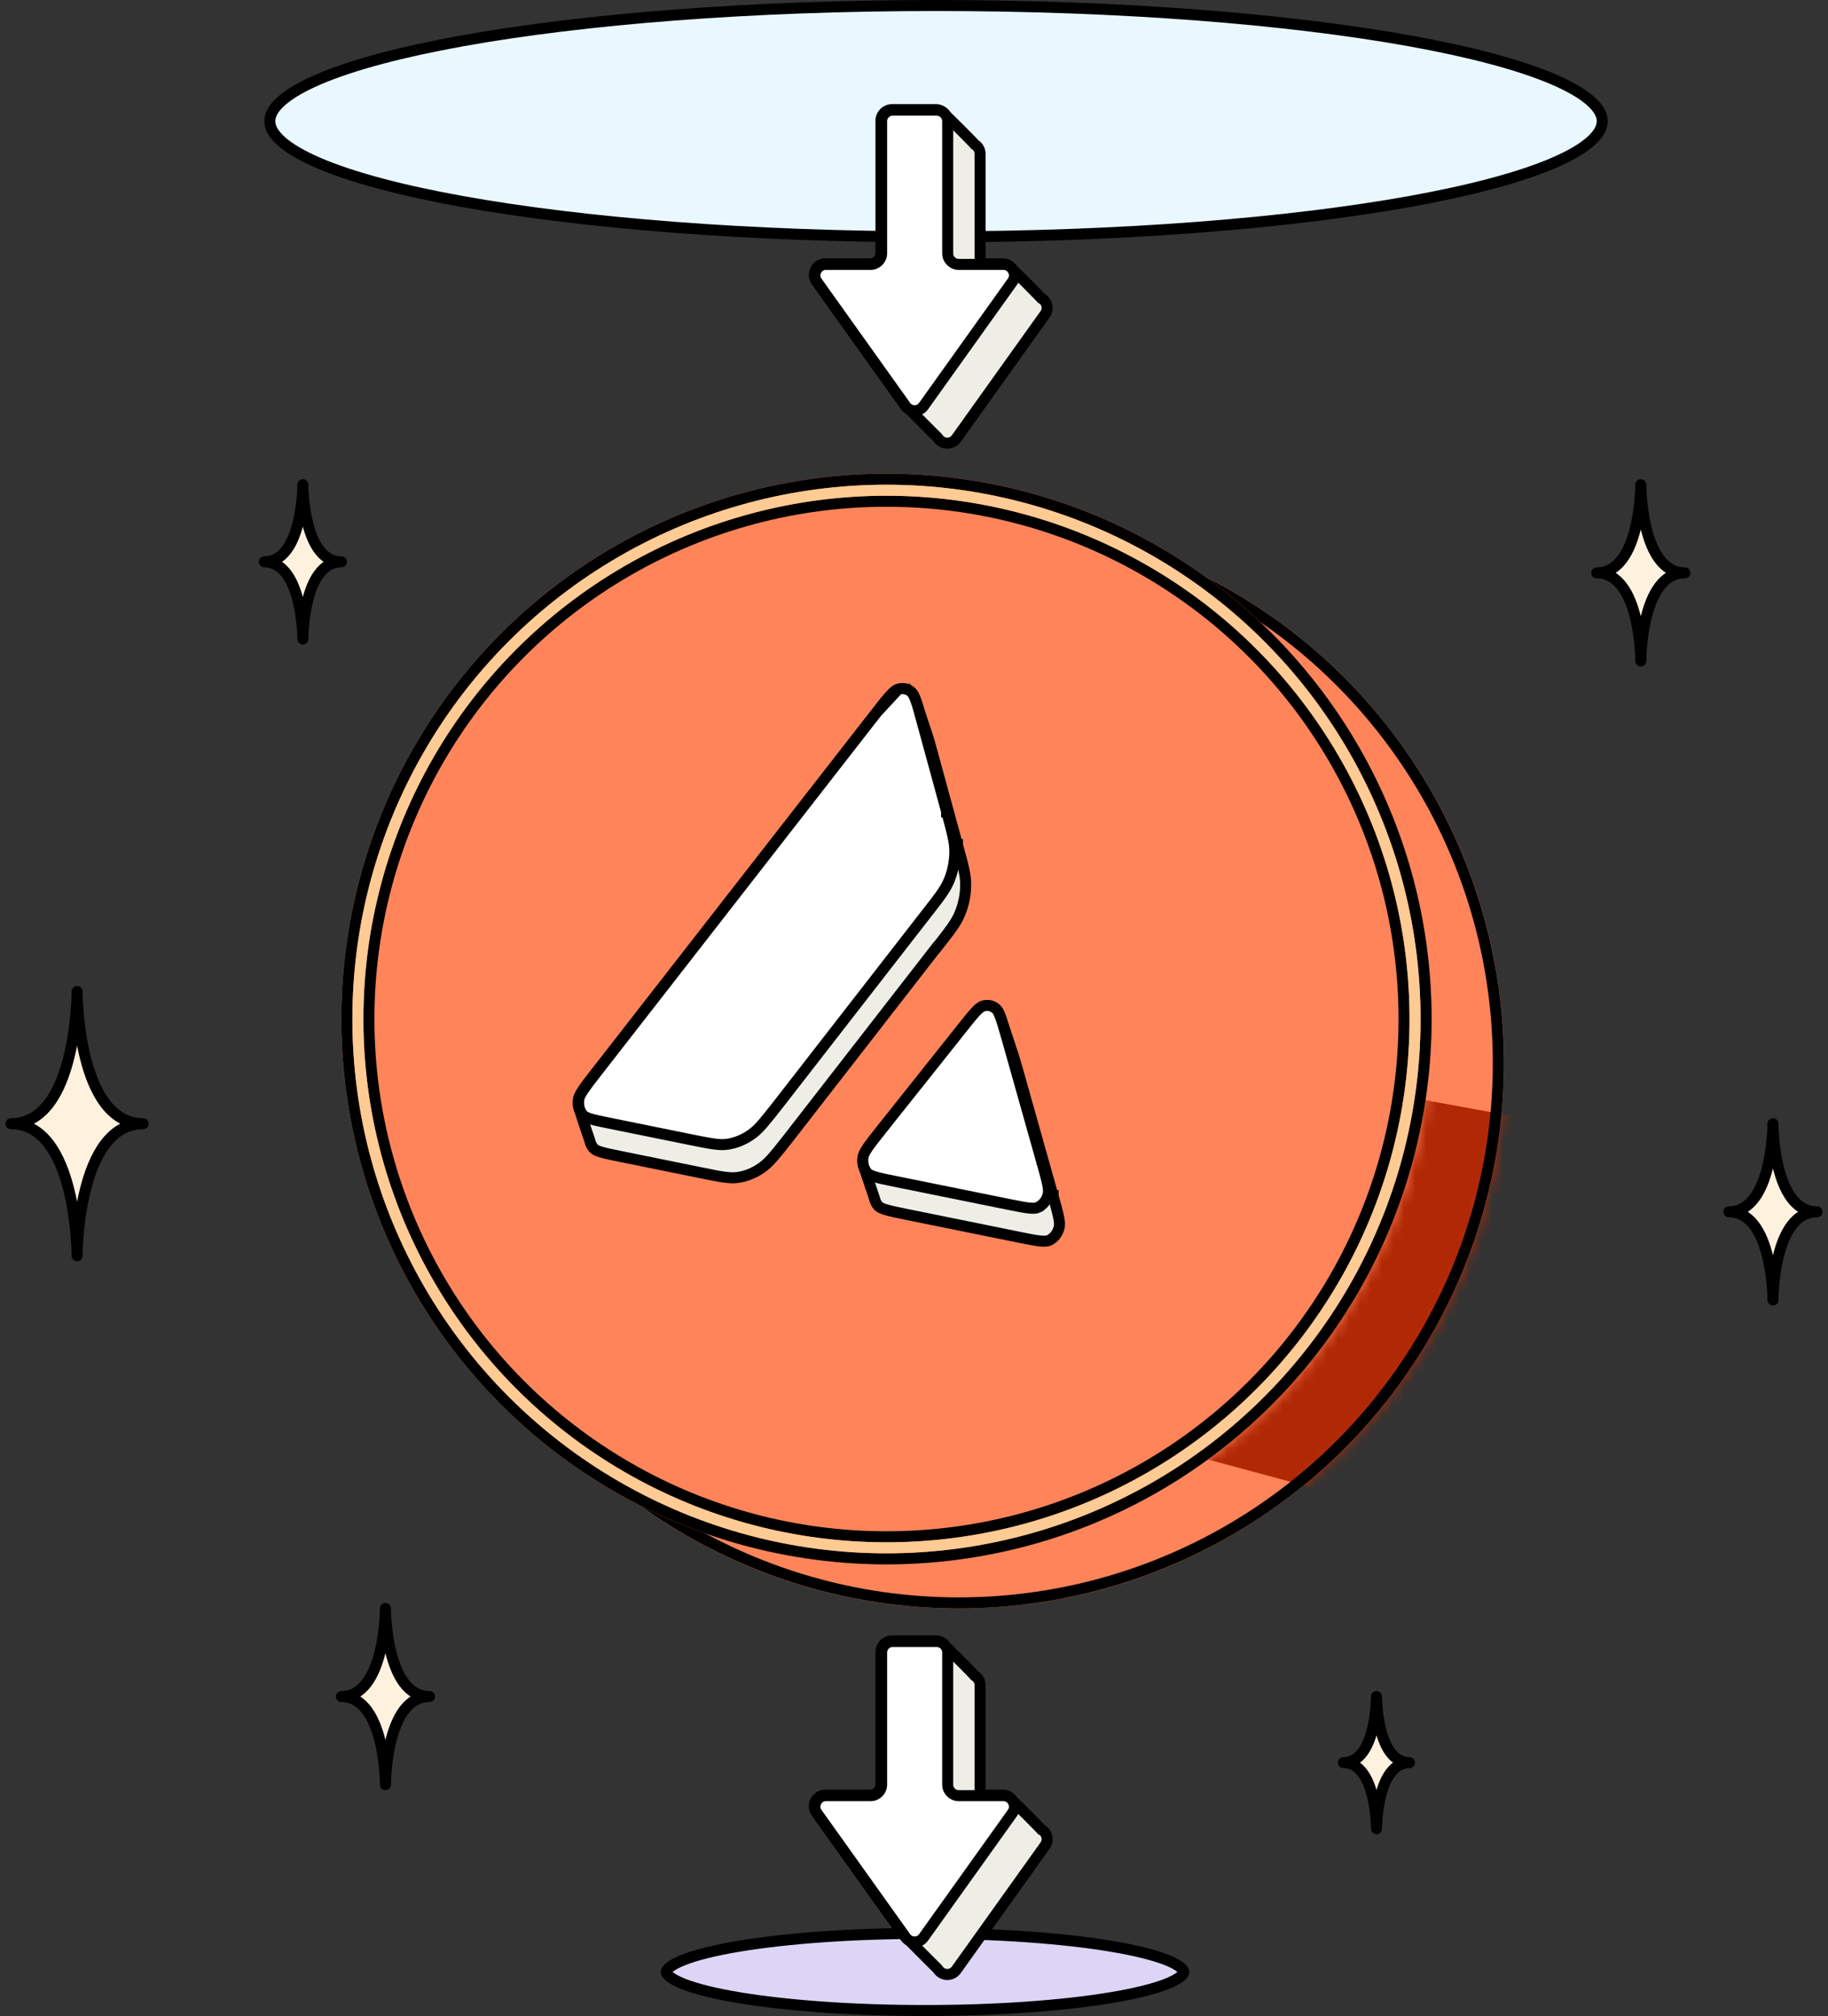 <svg width="166" height="183" viewBox="0 0 166 183" fill="none" xmlns="http://www.w3.org/2000/svg">
<rect x="0" y="0" width="166" height="183" fill="#333333" stroke="none"/>
<path d="M145.5 11C145.5 11.557 145.188 12.174 144.43 12.842C143.674 13.508 142.53 14.174 141.01 14.822C137.974 16.116 133.55 17.293 128.045 18.286C117.043 20.27 101.824 21.5 85 21.5C68.176 21.5 52.957 20.27 41.955 18.286C36.45 17.293 32.026 16.116 28.99 14.822C27.47 14.174 26.326 13.508 25.57 12.842C24.812 12.174 24.5 11.557 24.5 11C24.5 10.443 24.812 9.826 25.57 9.158C26.326 8.492 27.47 7.826 28.99 7.178C32.026 5.884 36.45 4.707 41.955 3.714C52.957 1.73 68.176 0.5 85 0.5C101.824 0.5 117.043 1.73 128.045 3.714C133.55 4.707 137.974 5.884 141.01 7.178C142.53 7.826 143.674 8.492 144.43 9.158C145.188 9.826 145.5 10.443 145.5 11Z" fill="#E9F8FF" stroke="black"/>
<path d="M107.5 179C107.5 179.058 107.465 179.2 107.197 179.418C106.934 179.632 106.516 179.861 105.931 180.092C104.764 180.551 103.047 180.976 100.888 181.335C96.58 182.053 90.609 182.5 84 182.5C77.391 182.5 71.42 182.053 67.112 181.335C64.953 180.976 63.236 180.551 62.069 180.092C61.484 179.861 61.066 179.632 60.803 179.418C60.535 179.2 60.5 179.058 60.5 179C60.5 178.942 60.535 178.8 60.803 178.582C61.066 178.368 61.484 178.139 62.069 177.908C63.236 177.449 64.953 177.024 67.112 176.665C71.42 175.947 77.391 175.5 84 175.5C90.609 175.5 96.58 175.947 100.888 176.665C103.047 177.024 104.764 177.449 105.931 177.908C106.516 178.139 106.934 178.368 107.197 178.582C107.465 178.8 107.5 178.942 107.5 179Z" fill="#DDD5F6" stroke="black"/>
<path d="M122 160C125 160 125 154 125 154C125 154 125 160 128 160C125 160 125 166 125 166C125 166 125 160 122 160Z" fill="#FEF2DF" stroke="black" stroke-linejoin="round"/>
<path d="M31 154C35 154 35 146 35 146C35 146 35 154 39 154C35 154 35 162 35 162C35 162 35 154 31 154Z" fill="#FEF2DF" stroke="black" stroke-linejoin="round"/>
<path d="M24 51C27.5 51 27.5 44 27.5 44C27.5 44 27.5 51 31 51C27.5 51 27.5 58 27.5 58C27.5 58 27.5 51 24 51Z" fill="#FEF2DF" stroke="black" stroke-linejoin="round"/>
<path d="M1 102C7 102 7 90 7 90C7 90 7 102 13 102C7 102 7 114 7 114C7 114 7 102 1 102Z" fill="#FEF2DF" stroke="black" stroke-linejoin="round"/>
<path d="M145 52C149 52 149 44 149 44C149 44 149 52 153 52C149 52 149 60 149 60C149 60 149 52 145 52Z" fill="#FEF2DF" stroke="black" stroke-linejoin="round"/>
<path d="M157 110C161 110 161 102 161 102C161 102 161 110 165 110C161 110 161 118 161 118C161 118 161 110 157 110Z" fill="#FEF2DF" stroke="black" stroke-linejoin="round"/>
<path fill-rule="evenodd" clip-rule="evenodd" d="M80.5 142C107.838 142 130 119.838 130 92.5C130 75.963 121.891 61.32 109.432 52.331C125.531 60.5 136.562 77.212 136.562 96.5C136.562 123.838 114.4 146 87.062 146C76.261 146 66.267 142.54 58.13 136.669C64.849 140.078 72.45 142 80.5 142Z" fill="#FF845A"/>
<mask id="mask0_968_5230" style="mask-type:alpha" maskUnits="userSpaceOnUse" x="58" y="52" width="79" height="94">
<path fill-rule="evenodd" clip-rule="evenodd" d="M80.5 142C107.838 142 130 119.838 130 92.5C130 75.963 121.891 61.32 109.432 52.331C125.531 60.5 136.562 77.212 136.562 96.5C136.562 123.838 114.4 146 87.062 146C76.261 146 66.267 142.54 58.13 136.669C64.849 140.078 72.45 142 80.5 142Z" fill="#EFAC83"/>
</mask>
<g mask="url(#mask0_968_5230)">
<path d="M144 102.529L124.714 99L89 121.353L124.714 131L144 102.529Z" fill="#B12804"/>
<path d="M142 107.529L122.714 104L87 126.353L122.714 136L142 107.529Z" fill="#B12804"/>
</g>
<circle cx="87.062" cy="96.5" r="49" stroke="black"/>
<circle cx="80.5" cy="92.5" r="49.5" fill="#FF845A"/>
<circle cx="80.5" cy="92.5" r="49" stroke="black"/>
<circle cx="80.5" cy="92.5" r="47" stroke="black"/>
<circle cx="80.5" cy="92.5" r="48" stroke="#FECB94"/>
<g clip-path="url(#clip0_968_5230)">
<path d="M96.14 110.52C96.05 110.07 95.89 109.49 95.67 108.7C95.66 108.66 95.65 108.61 95.63 108.57V108.53H95.62L92.43 97.21L92.39 97.08C92.19 96.38 92.04 95.86 91.9 95.46C91.86 95.34 91.83 95.23 91.79 95.13C91.75 95.01 91.71 94.9 91.68 94.79C91.64 94.67 91.61 94.56 91.57 94.46C91.53 94.34 91.49 94.23 91.46 94.13C91.42 94.01 91.38 93.9 91.35 93.8C91.31 93.68 91.27 93.57 91.24 93.47C91.2 93.35 91.16 93.24 91.13 93.14C91.09 93.02 91.06 92.91 91.02 92.81C90.96 92.63 90.91 92.46 90.85 92.31C90.69 91.89 90.56 91.69 90.45 91.59C90.12 91.3 89.68 91.21 89.26 91.35C89.11 91.4 88.91 91.54 88.58 91.89C88.26 92.23 87.87 92.72 87.33 93.41L80.01 102.61L79.99 102.64C79.45 103.32 79.06 103.81 78.79 104.21C78.52 104.61 78.41 104.86 78.38 105.06C78.33 105.44 78.38 105.8 78.52 106.1C78.55 106.22 78.58 106.33 78.63 106.43C78.66 106.55 78.69 106.66 78.74 106.76C78.77 106.88 78.8 106.99 78.85 107.09C78.88 107.21 78.91 107.32 78.96 107.42C78.99 107.54 79.02 107.65 79.07 107.75C79.1 107.87 79.13 107.98 79.18 108.08C79.21 108.2 79.24 108.31 79.29 108.41C79.32 108.53 79.35 108.64 79.4 108.74C79.46 109.02 79.58 109.27 79.75 109.46C79.85 109.57 80.03 109.69 80.45 109.81C80.86 109.93 81.41 110.05 82.2 110.21L92.71 112.34C93.5 112.5 94.05 112.61 94.48 112.65C94.91 112.69 95.12 112.65 95.27 112.59C95.7 112.39 96.05 111.96 96.18 111.42C96.23 111.23 96.23 110.96 96.14 110.51V110.52Z" fill="#EEEEE7" stroke="black"/>
<path d="M85.07 86C86.27 84.47 86.81 83.77 87.14 82.99C87.51 82.13 87.7 81.19 87.69 80.25C87.69 79.41 87.46 78.56 86.95 76.71V76.67H86.94L84.71 68.51C84.48 67.67 84.32 67.07 84.16 66.62C84.12 66.5 84.09 66.39 84.05 66.29C84.01 66.16 83.97 66.03 83.93 65.92C83.9 65.81 83.86 65.72 83.83 65.62C83.79 65.49 83.3 64.03 83.26 63.92C83.22 63.8 83.19 63.69 83.15 63.59C82.99 63.13 82.85 62.93 82.73 62.82C82.4 62.52 81.95 62.43 81.53 62.58C81.38 62.63 81.18 62.77 80.85 63.13C80.53 63.48 80.13 63.98 79.59 64.68L54.12 97.36C53.58 98.05 53.19 98.55 52.93 98.95C52.66 99.35 52.55 99.61 52.52 99.81C52.47 100.19 52.52 100.54 52.66 100.84C52.69 100.96 53.5 103.4 53.55 103.51C53.61 103.79 53.73 104.04 53.9 104.23C54.01 104.35 54.19 104.46 54.6 104.58C55 104.7 55.55 104.81 56.33 104.97L63.67 106.46C65.43 106.82 66.2 106.97 66.92 106.89C67.73 106.79 68.53 106.47 69.24 105.95C69.89 105.48 70.43 104.79 71.63 103.27L71.66 103.23L85.05 86H85.07Z" fill="#EEEEE7" stroke="black"/>
<path d="M81.55 62.57C81.97 62.43 82.42 62.52 82.75 62.81C82.87 62.92 83 63.12 83.17 63.58C83.33 64.03 83.5 64.64 83.73 65.5L85.96 73.66V73.7H85.97C86.47 75.55 86.7 76.4 86.71 77.24C86.71 78.18 86.53 79.12 86.16 79.98C85.83 80.76 85.29 81.46 84.09 82.99L70.7 100.22L70.67 100.26C69.47 101.78 68.93 102.48 68.28 102.94C67.56 103.46 66.77 103.78 65.96 103.88C65.24 103.96 64.46 103.8 62.71 103.45L55.37 101.96C54.59 101.8 54.04 101.69 53.64 101.57C53.24 101.45 53.05 101.33 52.94 101.22C52.63 100.87 52.48 100.35 52.56 99.8C52.59 99.59 52.7 99.34 52.97 98.94C53.24 98.54 53.62 98.04 54.16 97.35L79.61 64.67L81.56 62.57H81.55ZM81.55 62.57C81.4 62.62 81.2 62.76 80.87 63.12C80.55 63.47 80.15 63.97 79.61 64.67L81.56 62.57H81.55ZM94.27 109.6C94.13 109.67 93.91 109.7 93.48 109.66C93.05 109.62 92.5 109.5 91.71 109.35L81.2 107.22C80.41 107.06 79.86 106.95 79.45 106.82C79.04 106.7 78.86 106.58 78.75 106.47C78.44 106.12 78.29 105.6 78.37 105.04C78.4 104.84 78.51 104.59 78.78 104.19C79.05 103.79 79.44 103.3 79.98 102.62L80 102.59L87.32 93.39C87.86 92.71 88.25 92.22 88.57 91.87C88.89 91.52 89.1 91.38 89.25 91.33C89.67 91.19 90.11 91.28 90.44 91.57C90.56 91.67 90.69 91.87 90.84 92.29C91 92.71 91.16 93.28 91.39 94.07L91.43 94.2L94.62 105.52V105.56L94.67 105.69C94.89 106.49 95.05 107.06 95.14 107.51C95.23 107.96 95.23 108.23 95.18 108.42C95.05 108.96 94.7 109.39 94.27 109.59V109.6Z" fill="white" stroke="black"/>
</g>
<path d="M94.57 166.09C94.49 165.96 92.04 163.51 91.9 163.42C91.73 163.14 91.43 162.95 91.06 162.95H89V152.95C89 152.59 88.8 152.28 88.51 152.11C88.43 151.97 85.98 149.53 85.84 149.44C85.66 149.15 85.36 148.95 85 148.95H81C80.45 148.95 80 149.4 80 149.95V161.95C80 162.5 79.55 162.95 79 162.95H74.95C74.14 162.95 73.66 163.87 74.14 164.53L82.2 175.81C82.27 175.9 82.36 175.96 82.45 176.02C82.45 176.02 85.03 178.62 85.12 178.69L85.21 178.81C85.61 179.37 86.44 179.37 86.84 178.81L94.9 167.53C95.26 167.02 95.07 166.37 94.6 166.09H94.57Z" fill="#EEEEE7" stroke="black" stroke-linejoin="round"/>
<path d="M83.87 175.86C83.47 176.42 82.64 176.42 82.24 175.86L74.19 164.58C73.72 163.92 74.19 163 75 163H79.06C79.61 163 80.06 162.55 80.06 162V150C80.06 149.45 80.51 149 81.06 149H85.06C85.61 149 86.06 149.45 86.06 150V162C86.06 162.55 86.51 163 87.06 163H91.12C91.93 163 92.41 163.92 91.93 164.58L83.87 175.86Z" fill="white" stroke="black" stroke-linejoin="round"/>
<path d="M94.57 27.09C94.49 26.96 92.04 24.51 91.9 24.42C91.73 24.14 91.43 23.95 91.06 23.95H89V13.95C89 13.59 88.8 13.28 88.51 13.11C88.43 12.97 85.98 10.53 85.84 10.44C85.66 10.15 85.36 9.95 85 9.95H81C80.45 9.95 80 10.4 80 10.95V22.95C80 23.5 79.55 23.95 79 23.95H74.95C74.14 23.95 73.66 24.87 74.14 25.53L82.2 36.81C82.27 36.9 82.36 36.96 82.45 37.02C82.45 37.02 85.03 39.62 85.12 39.69L85.21 39.81C85.61 40.37 86.44 40.37 86.84 39.81L94.9 28.53C95.26 28.02 95.07 27.37 94.6 27.09H94.57Z" fill="#EEEEE7" stroke="black" stroke-linejoin="round"/>
<path d="M83.87 36.86C83.47 37.42 82.64 37.42 82.24 36.86L74.19 25.58C73.72 24.92 74.19 24 75 24H79.06C79.61 24 80.06 23.55 80.06 23V11C80.06 10.45 80.51 10 81.06 10H85.06C85.61 10 86.06 10.45 86.06 11V23C86.06 23.55 86.51 24 87.06 24H91.12C91.93 24 92.41 24.92 91.93 25.58L83.87 36.86Z" fill="white" stroke="black" stroke-linejoin="round"/>
<defs>
<clipPath id="clip0_968_5230">
<rect width="44.72" height="51.18" fill="white" transform="translate(52 62)"/>
</clipPath>
</defs>
</svg>
